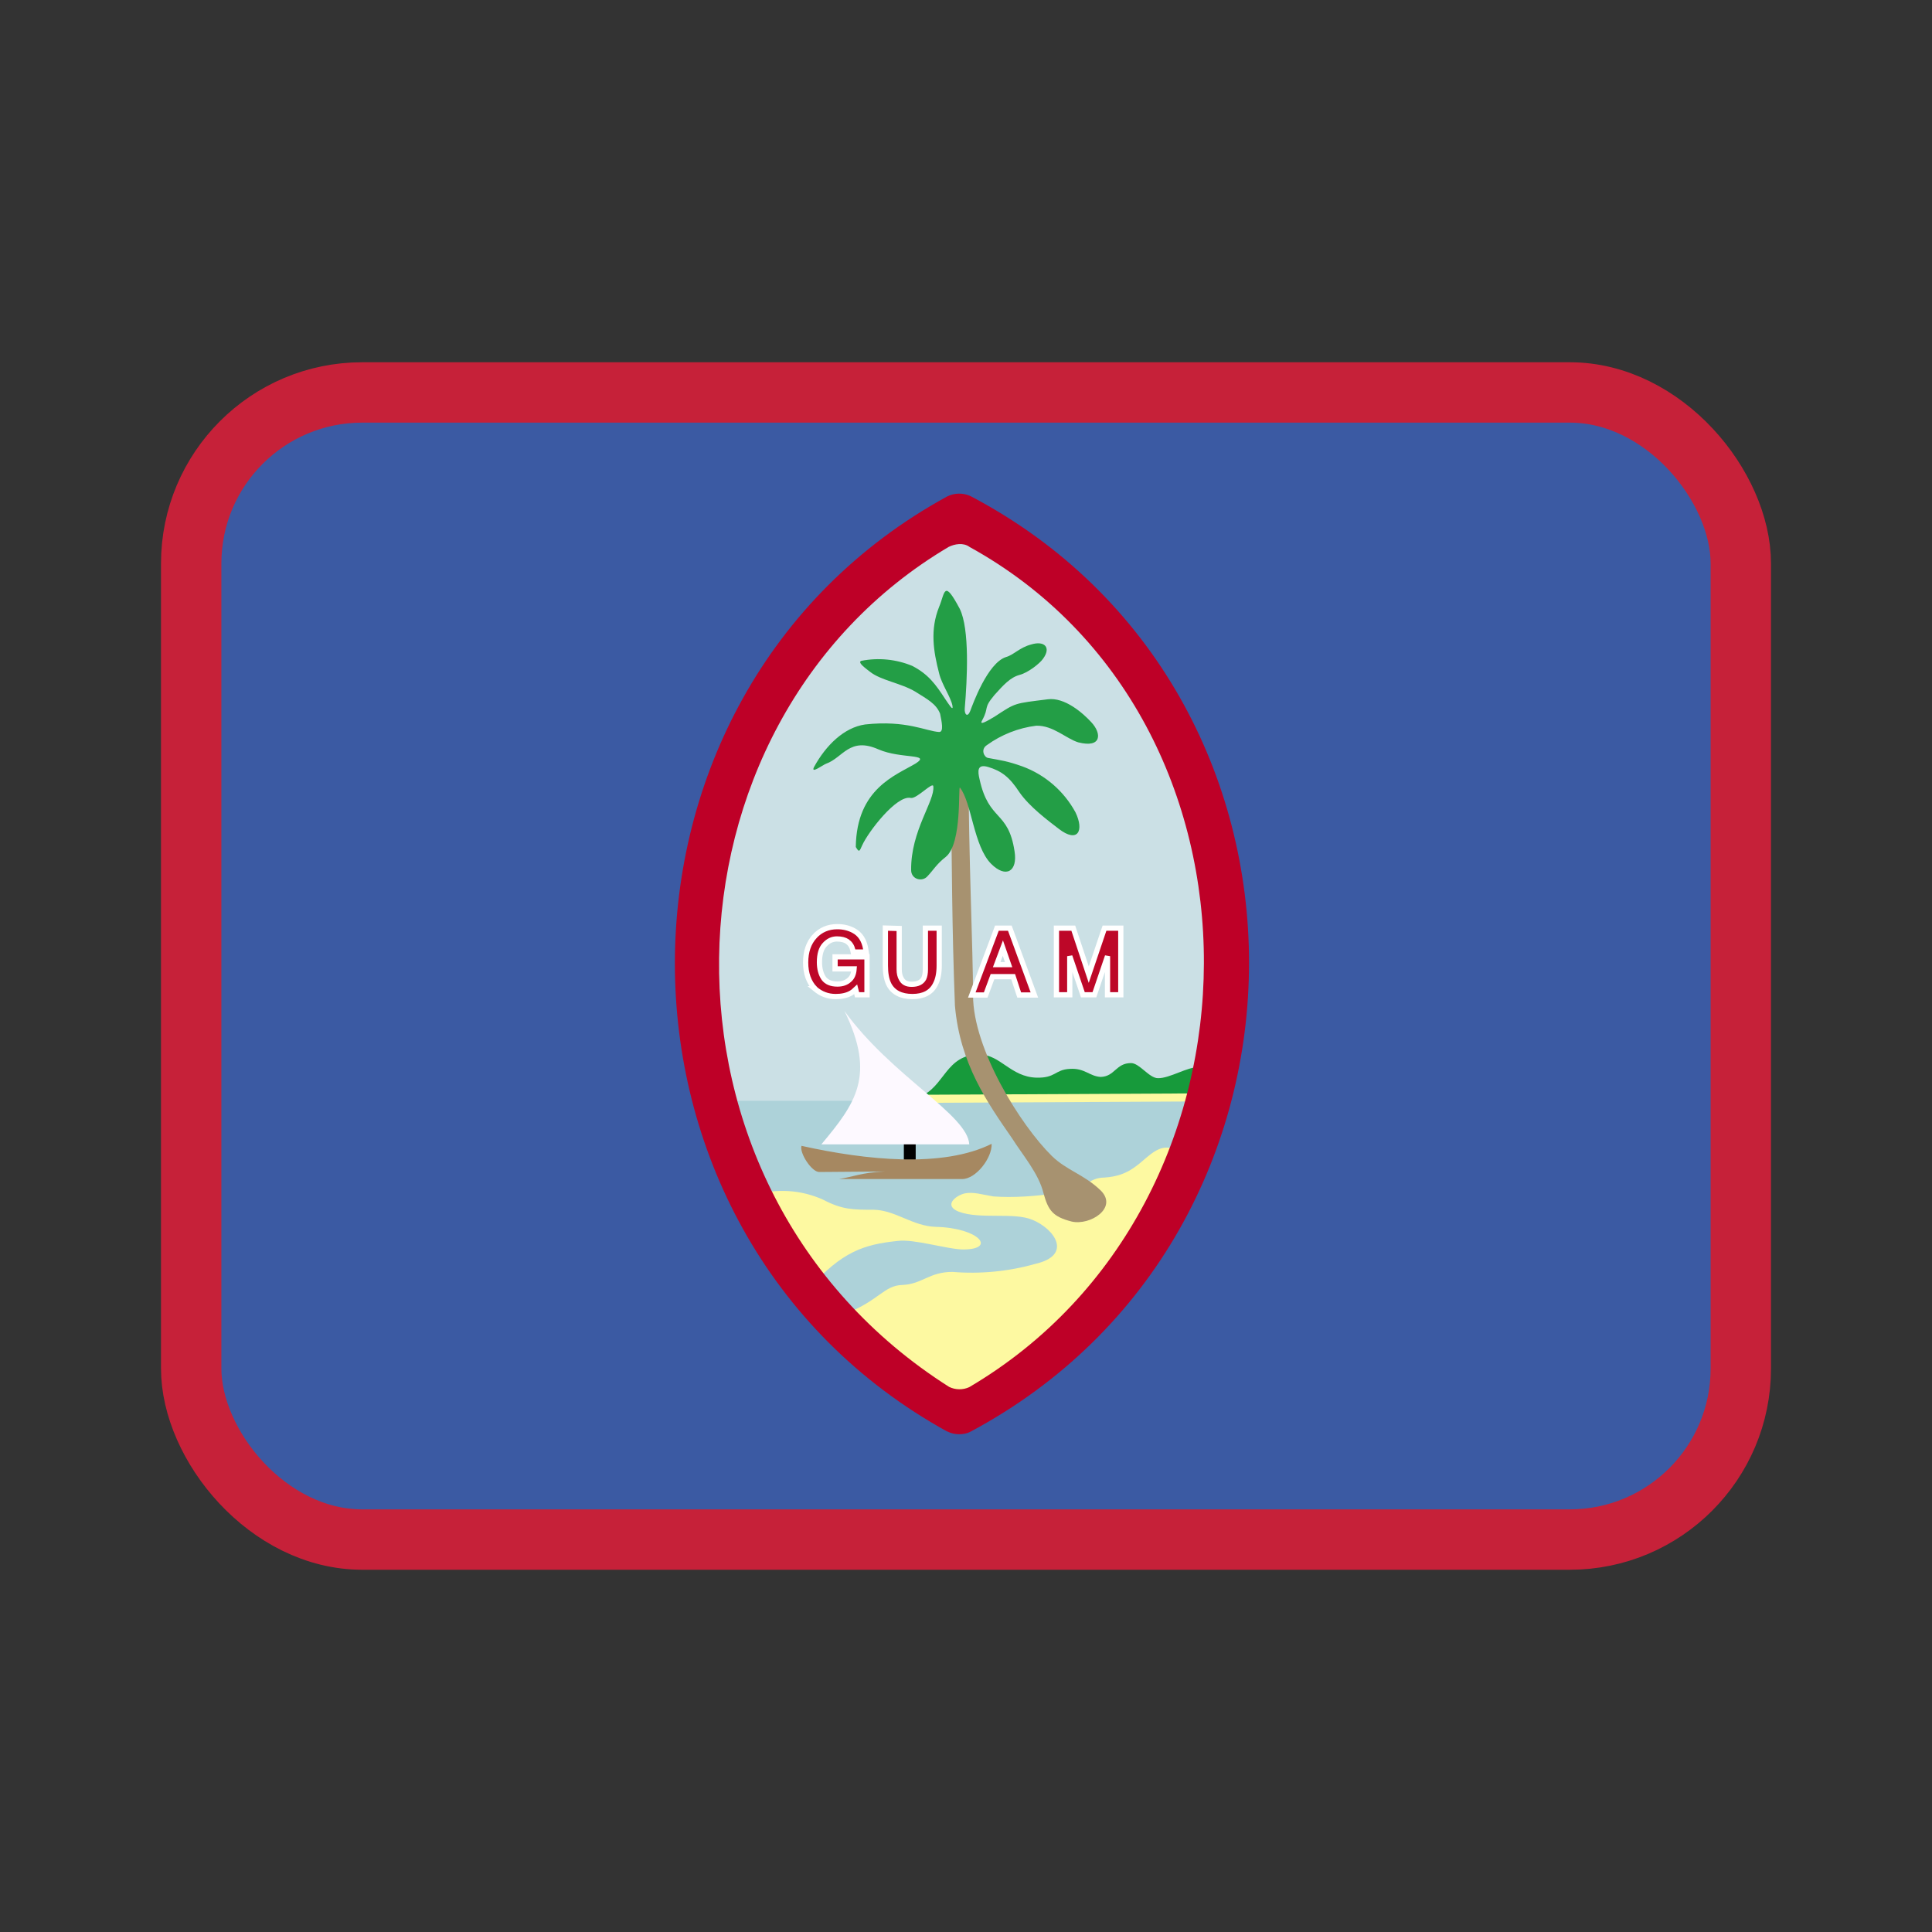 <svg width="48" height="48" viewBox="0 0 48 48" fill="none" xmlns="http://www.w3.org/2000/svg">
<rect x="0" y="0" width="48" height="48" fill="#333333" stroke="none"/>
<rect x="4.75" y="9.75" width="38.5" height="28.5" rx="4.25" fill="#3B5AA3"/>
<rect x="4.75" y="9.75" width="38.5" height="28.5" rx="4.25" stroke="#C62139" stroke-width="1.5"/>
<path fill-rule="evenodd" clip-rule="evenodd" d="M23.65 34.826C23.732 34.865 23.821 34.886 23.912 34.887C24.003 34.888 24.092 34.869 24.175 34.832C32.788 30.251 32.788 17.688 24.181 13.169C24.096 13.13 24.002 13.111 23.908 13.113C23.814 13.116 23.721 13.139 23.637 13.182C15.244 17.769 15.219 30.188 23.644 34.826H23.65Z" fill="#CBE0E5"/>
<path fill-rule="evenodd" clip-rule="evenodd" d="M23.65 35.056C23.775 35.162 24.05 35.15 24.175 35.056C30.519 30.306 30.55 27.35 30.275 27.35H17.712C17.525 27.35 17.825 30.362 23.65 35.056Z" fill="#ADD2D9"/>
<path fill-rule="evenodd" clip-rule="evenodd" d="M18.706 29.7C19.281 29.52 19.902 29.557 20.45 29.806C20.925 30.056 21.2 30.056 21.712 30.056C22.25 30.068 22.669 30.462 23.25 30.481C24.319 30.506 24.769 31.037 23.938 31.043C23.55 31.043 22.706 30.775 22.3 30.831C21.45 30.918 20.913 31.106 20.113 32L21.038 32.625C21.837 32.306 21.969 31.937 22.413 31.925C22.913 31.906 23.081 31.6 23.663 31.6C24.356 31.657 25.055 31.59 25.725 31.4C26.65 31.187 26.212 30.537 25.65 30.306C25.194 30.112 24.35 30.3 23.825 30.106C23.425 29.95 23.75 29.7 23.969 29.65C24.181 29.606 24.413 29.681 24.681 29.725C25.163 29.762 25.769 29.718 26.188 29.65C27.062 29.518 27.025 29.262 27.438 29.256C27.75 29.237 27.981 29.15 28.188 29C28.438 28.831 28.694 28.5 28.994 28.512L29.788 28.543L28.663 31.068L25.494 34.3L23.85 34.925L20.238 32.568L18.419 29.775L18.712 29.7H18.706Z" fill="#FDF9A1"/>
<path fill-rule="evenodd" clip-rule="evenodd" d="M22.863 27.249L30.113 27.212L30.238 26.568C30.238 26.568 29.981 26.531 29.769 26.518C29.512 26.499 29.062 26.793 28.769 26.787C28.55 26.787 28.312 26.412 28.1 26.412C27.725 26.412 27.7 26.743 27.35 26.756C27.069 26.743 26.95 26.531 26.581 26.556C26.206 26.574 26.231 26.787 25.75 26.774C25.113 26.756 24.856 26.206 24.344 26.199C23.494 26.187 23.469 27.012 22.856 27.243L22.863 27.249Z" fill="#179A3B"/>
<path fill-rule="evenodd" clip-rule="evenodd" d="M22.863 27.4L30.325 27.362V27.162L22.688 27.2L22.856 27.4H22.863Z" fill="#FDF9A1"/>
<path fill-rule="evenodd" clip-rule="evenodd" d="M25.925 29.643C26.044 30.08 26.163 30.23 26.625 30.349C27.081 30.455 27.781 30.012 27.35 29.58C26.938 29.18 26.5 29.08 26.131 28.718C25.35 27.949 24.175 26.061 24.175 24.73C24.175 23.587 24.062 21.243 24.062 19.024C24.062 18.88 23.625 19.424 23.625 19.574C23.65 21.53 23.65 23.012 23.725 24.986C23.85 26.43 24.538 27.405 25.144 28.28C25.413 28.705 25.806 29.155 25.925 29.643Z" fill="#A79270"/>
<path fill-rule="evenodd" clip-rule="evenodd" d="M20.225 19.055C20.131 19.243 20.45 18.999 20.525 18.974C20.944 18.824 21.106 18.299 21.825 18.618C22.387 18.861 23.144 18.718 22.75 18.968C22.262 19.262 21.281 19.587 21.262 21.043C21.344 21.18 21.35 21.162 21.419 21.005C21.569 20.668 22.275 19.749 22.625 19.824C22.769 19.861 23.181 19.405 23.188 19.537C23.231 19.899 22.625 20.637 22.637 21.618C22.637 21.849 22.919 21.924 23.05 21.762C23.188 21.618 23.262 21.474 23.5 21.287C23.913 20.949 23.8 19.499 23.85 19.568C24.144 19.943 24.188 21.024 24.625 21.462C24.994 21.83 25.288 21.649 25.206 21.149C25.05 20.124 24.569 20.418 24.337 19.361C24.288 19.155 24.275 18.974 24.55 19.055C24.881 19.155 25.081 19.305 25.325 19.68C25.575 20.043 26.038 20.387 26.306 20.593C26.775 20.955 26.944 20.643 26.719 20.18C26.433 19.655 25.967 19.251 25.406 19.043C25.019 18.905 24.881 18.893 24.544 18.83C24.45 18.811 24.356 18.618 24.519 18.512C24.88 18.251 25.302 18.085 25.744 18.03C26.163 18.018 26.494 18.355 26.788 18.443C27.375 18.593 27.375 18.224 27.113 17.943C26.9 17.712 26.45 17.318 26.031 17.374C25.188 17.48 25.244 17.455 24.719 17.799C24.531 17.912 24.319 18.037 24.4 17.899C24.587 17.555 24.413 17.618 24.706 17.268C24.931 17.018 25.1 16.83 25.331 16.768C25.544 16.712 25.831 16.486 25.913 16.368C26.125 16.08 25.944 15.912 25.619 16.012C25.331 16.087 25.181 16.274 24.994 16.324C24.531 16.474 24.163 17.512 24.106 17.662C24.038 17.837 23.956 17.749 23.969 17.599C24.031 16.868 24.094 15.63 23.844 15.124C23.444 14.374 23.481 14.724 23.331 15.08C23.106 15.643 23.188 16.174 23.331 16.724C23.394 16.999 23.619 17.311 23.663 17.53C23.694 17.699 23.562 17.48 23.488 17.374C23.244 16.999 23.062 16.749 22.663 16.543C22.263 16.378 21.824 16.335 21.4 16.418C21.288 16.455 21.525 16.618 21.619 16.693C21.887 16.905 22.394 16.974 22.744 17.186C23.031 17.368 23.256 17.48 23.356 17.73C23.394 17.918 23.456 18.193 23.331 18.186C23.012 18.168 22.519 17.887 21.494 17.999C20.969 18.074 20.519 18.518 20.225 19.055Z" fill="#239E46"/>
<path fill-rule="evenodd" clip-rule="evenodd" d="M22.456 28.412H22.75V28.906H22.456V28.412Z" fill="black"/>
<path fill-rule="evenodd" clip-rule="evenodd" d="M20.981 25.119C22.156 26.744 24.044 27.694 24.081 28.432H20.406C21.25 27.419 21.769 26.732 20.981 25.119Z" fill="#FDF9FF"/>
<path fill-rule="evenodd" clip-rule="evenodd" d="M19.913 28.468C21.512 28.824 23.419 29.024 24.637 28.418C24.65 28.774 24.244 29.293 23.906 29.293H20.844C21.2 29.237 21.406 29.131 21.981 29.105L20.356 29.118C20.169 29.124 19.856 28.643 19.913 28.468Z" fill="#A68861"/>
<path fill-rule="evenodd" clip-rule="evenodd" d="M23.538 35.563C23.7 35.657 23.956 35.651 24.1 35.576C33.337 30.657 33.344 17.176 24.113 12.326C24.02 12.283 23.919 12.262 23.817 12.264C23.715 12.266 23.616 12.291 23.525 12.338C14.525 17.263 14.5 30.588 23.538 35.569V35.563ZM23.581 34.457C23.659 34.495 23.744 34.515 23.831 34.516C23.917 34.517 24.003 34.499 24.081 34.463C31.806 29.913 31.9 17.894 24.087 13.588C23.938 13.476 23.719 13.513 23.569 13.588C16.169 17.969 15.756 29.494 23.581 34.457Z" fill="#BE0027"/>
<path d="M21.26 24.582L21.281 24.666L21.293 24.715H21.344H21.475H21.54V24.65V23.838V23.773H21.475H20.812H20.747V23.838V24.007V24.072H20.812H21.22C21.21 24.203 21.167 24.29 21.102 24.344L21.102 24.344L21.1 24.346C21.026 24.413 20.93 24.448 20.806 24.448C20.642 24.448 20.533 24.397 20.465 24.306C20.396 24.203 20.359 24.071 20.359 23.907C20.359 23.703 20.405 23.563 20.485 23.476L20.485 23.476L20.486 23.475C20.575 23.375 20.677 23.328 20.794 23.328C20.906 23.328 20.99 23.351 21.051 23.392C21.119 23.44 21.165 23.509 21.187 23.602L21.198 23.653H21.25H21.444H21.52L21.508 23.577C21.472 23.363 21.373 23.205 21.205 23.118C21.086 23.054 20.951 23.023 20.8 23.023C20.575 23.023 20.386 23.103 20.239 23.263L20.288 23.307L20.24 23.263C20.088 23.427 20.016 23.647 20.016 23.913C20.016 24.18 20.091 24.399 20.247 24.564L20.246 24.564L20.251 24.568C20.396 24.695 20.568 24.759 20.762 24.759C20.908 24.759 21.034 24.733 21.137 24.676L21.137 24.676L21.139 24.676C21.179 24.653 21.219 24.621 21.26 24.582Z" fill="#BD0728" stroke="white" stroke-width="0.13"/>
<path d="M22.34 23.131V23.068L22.277 23.066L22.064 23.06L21.997 23.058V23.125V23.988C21.997 24.175 22.023 24.33 22.079 24.447L22.079 24.447L22.079 24.448C22.185 24.66 22.39 24.759 22.669 24.759C22.939 24.759 23.137 24.662 23.239 24.455C23.304 24.334 23.334 24.176 23.334 23.988V23.125V23.06H23.269H23.056H22.991V23.125V24.081C22.991 24.183 22.976 24.259 22.949 24.313C22.897 24.403 22.804 24.454 22.65 24.454C22.519 24.454 22.44 24.407 22.395 24.32L22.395 24.32L22.393 24.317C22.359 24.259 22.34 24.182 22.34 24.081V23.131Z" fill="#BD0728" stroke="white" stroke-width="0.13"/>
<path d="M24.812 23.06H24.767L24.752 23.102L24.177 24.633L24.144 24.721H24.238H24.444H24.489L24.505 24.679L24.658 24.265H25.172L25.307 24.677L25.322 24.721H25.369H25.606H25.699L25.667 24.634L25.105 23.103L25.089 23.06H25.044H24.812ZM24.762 23.966L24.916 23.555L25.059 23.966H24.762Z" fill="#BD0728" stroke="white" stroke-width="0.13"/>
<path d="M26.312 23.06H26.247V23.125V24.65V24.715H26.312H26.512H26.578V24.65V23.756L26.889 24.671L26.903 24.715H26.95H27.144H27.19L27.205 24.671L27.516 23.756V24.65V24.715H27.581H27.781H27.846V24.65V23.125V23.06H27.781H27.488H27.441L27.426 23.104L27.05 24.215L26.68 23.104L26.666 23.06H26.619H26.312Z" fill="#BD0728" stroke="white" stroke-width="0.13"/>
</svg>
